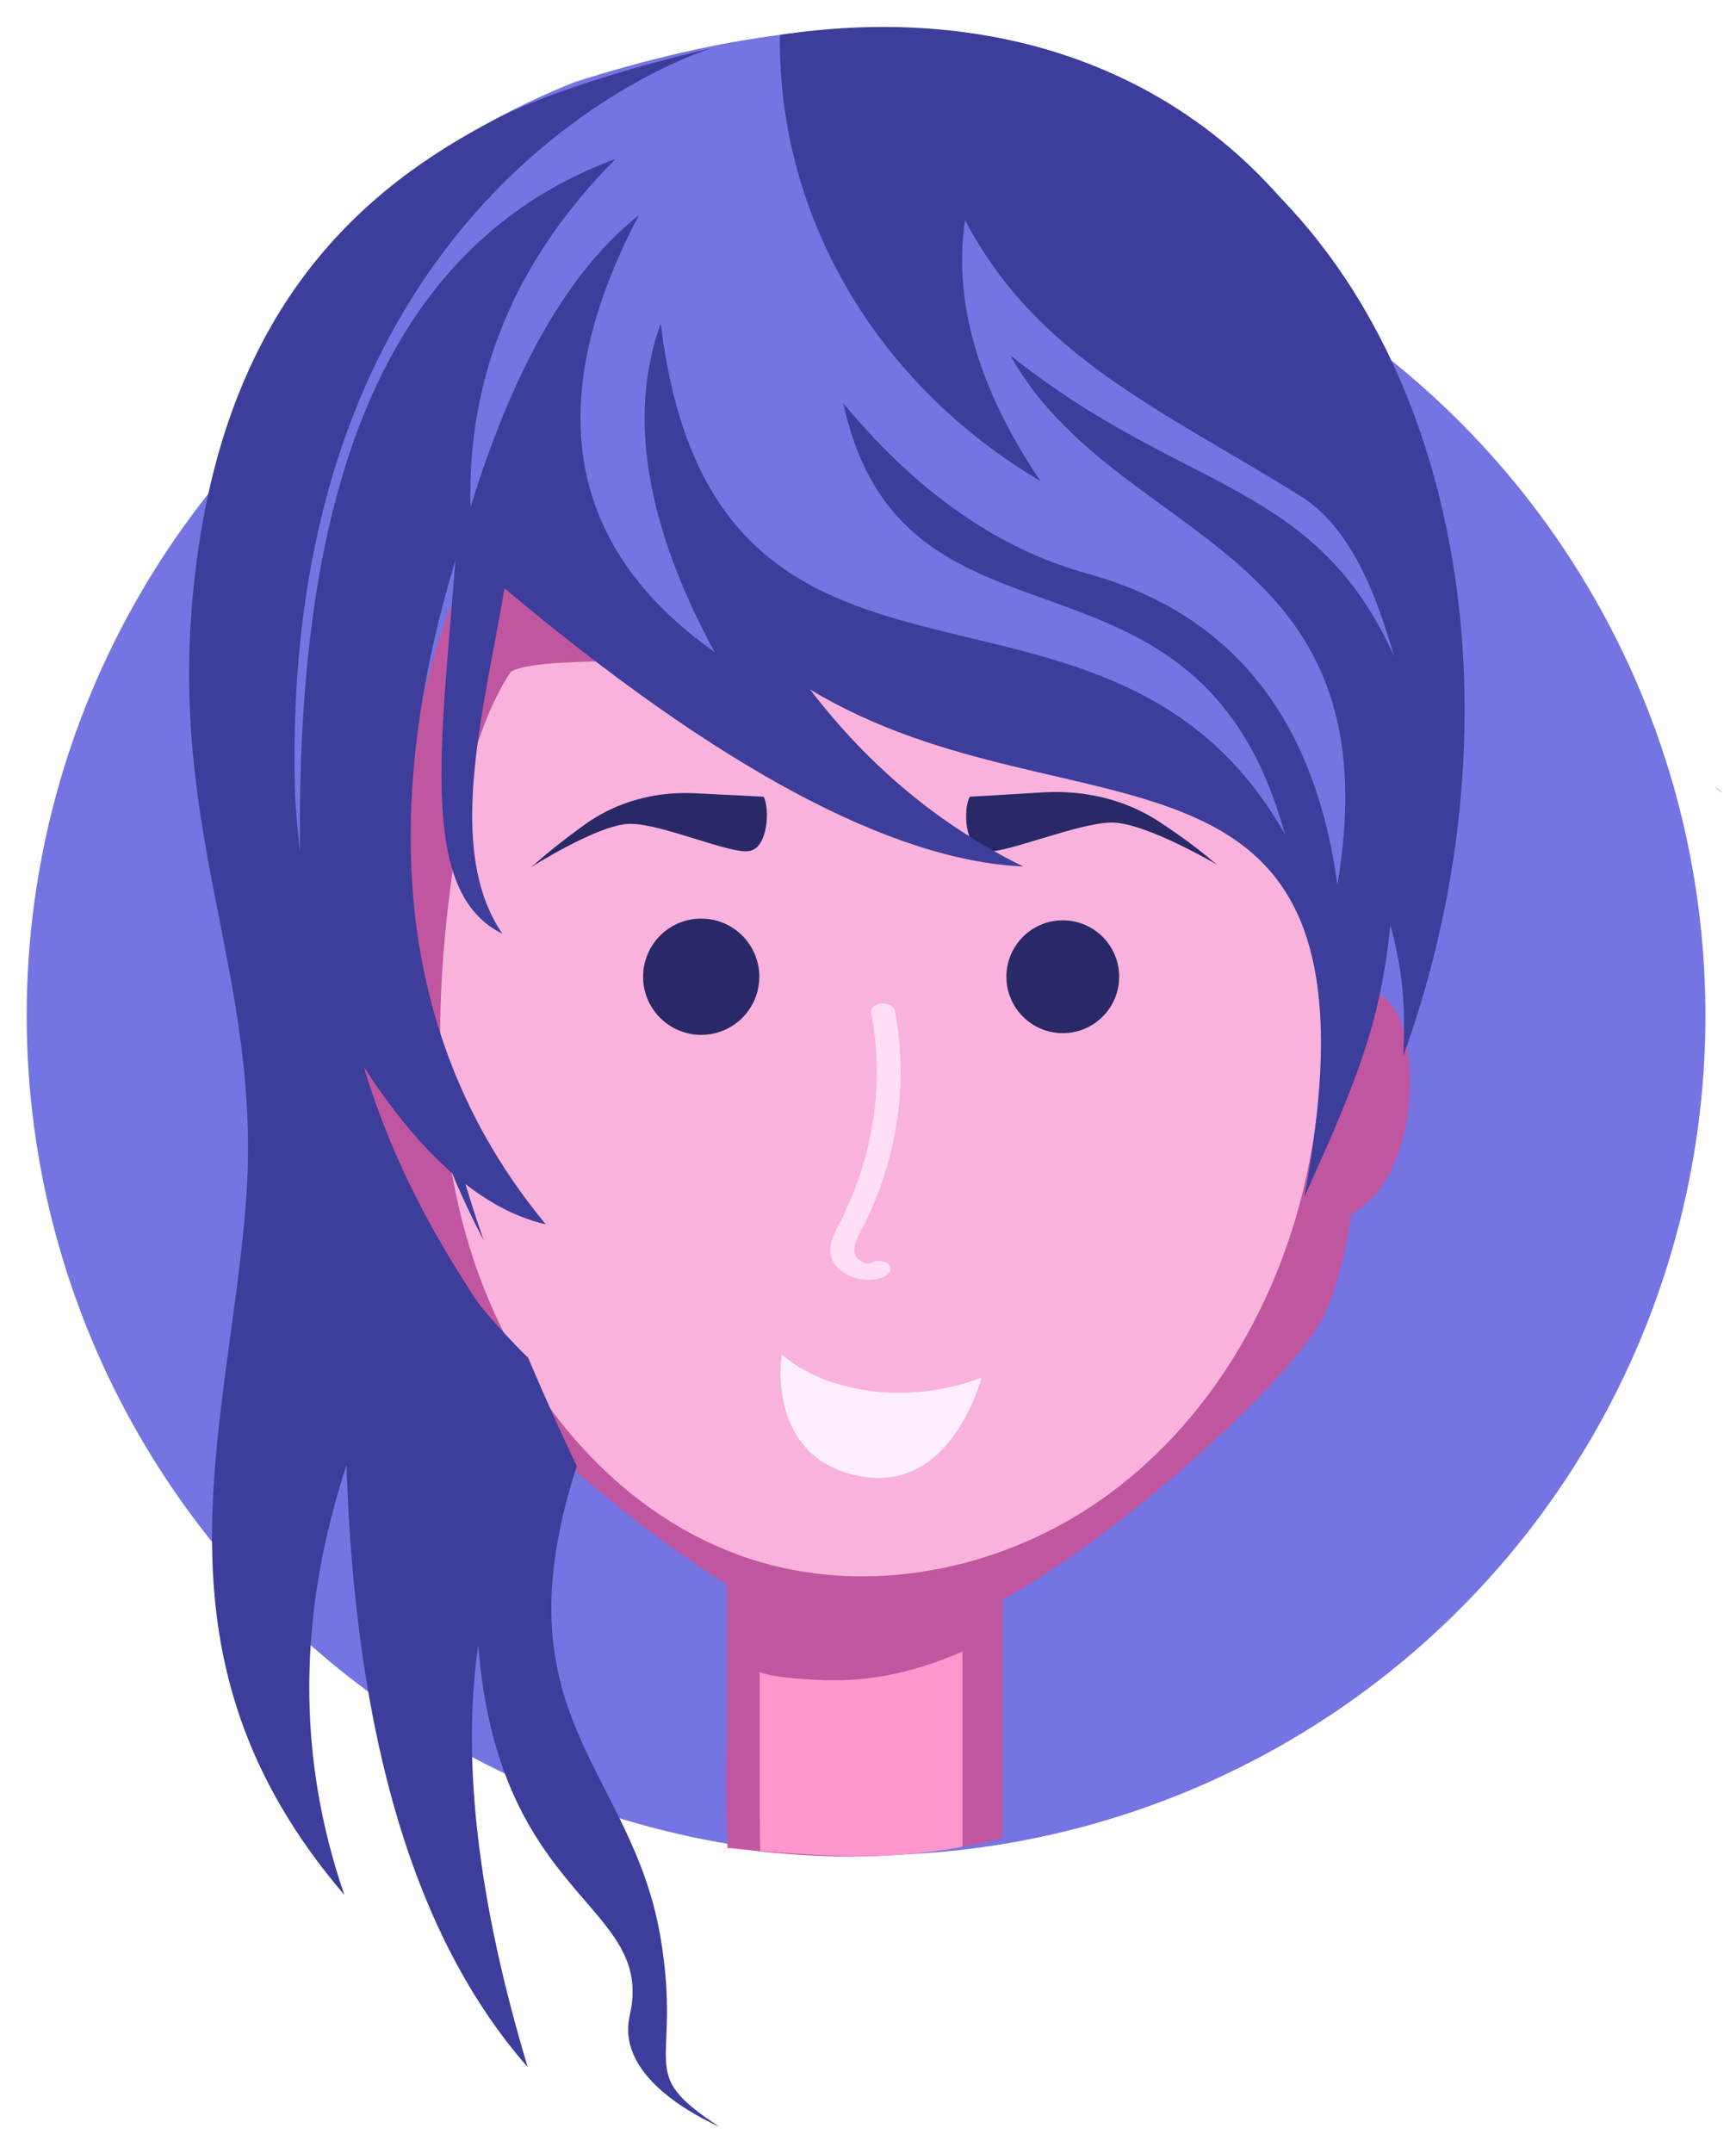 <?xml version="1.0" encoding="utf-8"?>
<!-- Generator: Adobe Illustrator 18.1.0, SVG Export Plug-In . SVG Version: 6.00 Build 0)  -->
<svg version="1.1" id="Layer_1" xmlns="http://www.w3.org/2000/svg" xmlns:xlink="http://www.w3.org/1999/xlink" x="0px" y="0px"
	 viewBox="0 0 403.3 500" enable-background="new 0 0 403.3 500" xml:space="preserve">
<g>
	<circle fill="#7474E2" cx="201.2" cy="235.8" r="195"/>
	<g>
		<path fill="#C156A0" d="M308.5,238.3c0,0,7.1-14.7,14.9-4.8c7.8,10,6.3,50.6-18.7,50.7C304.7,284.2,308.3,247.9,308.5,238.3z"/>
		<path fill="#C156A0" d="M308.6,253.1c0,0,5.1-14.5,10.1-7c5,7.4,2.5,17.1-5,23.7C313.6,269.8,317,243.5,308.6,253.1z"/>
	</g>
	<g>
		<path fill="#C156A0" d="M95.7,235c0,0-7.1-14.7-14.9-4.8c-7.8,10-6.3,50.6,18.6,50.7C99.5,280.9,95.8,244.7,95.7,235z"/>
		<path fill="#C156A0" d="M95.6,249.9c0,0-5.1-14.5-10.1-7c-5,7.4-2.5,17.1,5,23.7C90.6,266.5,87.2,240.2,95.6,249.9z"/>
	</g>
	<path fill="#C156A0" d="M315.7,230.4C320.8,60,204.1,72.4,204,72.4c0,0-116.7-12.3-111.7,158c0,0-3.7,58.7,10.6,79.3
		c14.3,20.6,72.2,71.7,101.1,71.7c28.8,0,86.8-51.2,101.1-71.7C319.4,289.1,315.7,230.4,315.7,230.4z"/>
	<path fill="#C156A0" d="M232.9,426.8v-77.9h-64.1v56.7c-0.4,10.1,0.2,23.5,0.2,23.5s2.9,0.2,7.6,0.8c5.4,0.6,13.1,1.2,21.7,1.2
		C218.5,431,232.9,426.8,232.9,426.8z"/>
	<path fill="#FF96CE" d="M188.7,390c12.4,0.8,22.8-1.3,34.9-6.5v37.8c0,2.5,0,7.5,0,7.5s-10.2,2.2-23.8,2.2
		c-9.6,0-23.2-1.2-23.2-1.2s-0.1-5.5-0.1-8.6v-32.9C179.9,389.5,185.3,389.8,188.7,390z"/>
	<path fill="#F9B2DB" d="M118.6,156.1c-4.3,6.3-8.4,17.2-9.8,24.6c-6.8,35-10.2,71.6-0.6,105.9c9.6,34.3,34.2,66.1,68.4,76.1
		c27.6,8.1,58.6,1,81.6-16.2c23.1-17.2,38.4-43.6,44.9-71.6c6.5-28,4.6-57.6-2.5-85.4c-2.4-9.3-5.9-19.2-13.9-24.4
		c-6-3.9-13.6-4.4-20.8-4.8C252.3,159.4,127.7,148.8,118.6,156.1z"/>
	<path fill="#FFDEF6" d="M202.4,293.2c-0.3,0.2-0.8,0.2-1.3,0.1c-1.1-0.3-2.1-1-2.4-1.8c-0.7-1.8,0.4-4,1.5-6l0.1-0.2
		c8.2-16.1,10.8-33.6,7.6-50.6c-0.2-1.1-1.6-1.8-3.1-1.7c-1.5,0.1-2.6,1.1-2.4,2.2c3.1,16.4,0.6,33.2-7.3,48.7L195,284
		c-1.3,2.5-2.8,5.4-1.7,8.4c0.8,2.1,3.1,3.8,6,4.5c0.8,0.2,1.7,0.3,2.5,0.3c1.5,0,2.9-0.3,4-1c1.2-0.7,1.4-1.9,0.5-2.8
		C205.3,292.7,203.6,292.5,202.4,293.2z"/>
	<path id="XMLID_1_" fill="#FFEEFB" d="M228,319.9c-16.9,6.4-35.8,3.7-46.4-5.4c0,0-3.9,24.2,18.3,28.3
		C221.3,346.7,228,319.9,228,319.9z"/>
	<path fill="#9B917C" d="M398.4,182.8c0,0,0.7,0.5,1.8,1.4C399.7,183.6,399.1,183.1,398.4,182.8z"/>
	<path fill="#292968" d="M225.3,185c0,0,10.5-0.6,16.8-1c6.3-0.4,17.1,0.1,27.5,7c10.4,6.9,12.1,9.3,13.7,10.1c0,0-17-10.1-25-10.1
		c-7.9,0-25.2,7.5-29.7,6.7C224.1,197,223.7,187.8,225.3,185z"/>
	<path fill="#292968" d="M177.4,185c0,0-9.9-0.5-15.8-0.8c-5.9-0.3-16,0.3-25.8,7.3c-9.8,7.1-11.5,9.4-13,10.2
		c0,0,16.1-10.3,23.5-10.4c7.4-0.1,23.6,7.2,27.8,6.3C178.4,196.9,178.9,187.8,177.4,185z"/>
	<circle fill="#292968" cx="246.9" cy="226.8" r="13.1"/>
	<circle fill="#292968" cx="162.9" cy="226.8" r="13.5"/>
	<path fill-rule="evenodd" clip-rule="evenodd" fill="#3D3D9B" d="M326,245.2c0.3-7.8,0.7-17.1-3-30.4c-2.3,23-8,36.6-20,63.2
		c21.9-115.9-53.4-80.8-114.8-117.9c13.7,17.9,30.2,31.6,49.5,41.1c-30.6-1.4-70.8-22.9-120.5-64.6c-4.8,28.7-13.9,60.6-0.5,80.2
		c-19.5-9.5-14.2-43.6-10.9-86.7c-15.5,51.1-17.5,107.7,21,154.2c-14.6-3.4-28.7-15.6-42.3-36.6c8.9,29.6,24.2,52.7,40.8,74.8
		C78,287,58,234.1,54,178.3c2.6-100,17.4-117.5,89.9-157.7C304.7-33.4,372.2,117.4,326,245.2z"/>
	<path fill-rule="evenodd" clip-rule="evenodd" fill="#7474E2" d="M45.7,191.6c-0.5-4.5-1-9.1-1.3-13.7c-5.5-94.1,34.9-137,89-158.8
		c140.3-44.9,195.8,36.4,194.7,144c-18.1-52.6-49.8-45.8-93.4-80.6c24.7,44.2,89.5,42.7,76,123c-5.3-39.1-24.8-63.2-58.4-72.4
		c-20.5-5.7-39.4-18.9-56.4-39.5c14,64.2,82.3,25.8,102.6,100.1C257,120.5,166,178.2,153.5,75.1c-7.7,21.3-3.5,46.8,12.5,76.3
		c-34.5-24.4-40.3-58.2-17.6-101.4c-16.1,12.7-29.1,35.3-39.1,67.8c-0.8-30.5,10.4-57.4,33.7-80.9c-75.8,28-75.7,126.8-72.2,194.4
		C56.9,218.7,48.5,205.5,45.7,191.6z"/>
	<path fill-rule="evenodd" clip-rule="evenodd" fill="#7474E2" d="M60.8,194.7c-0.5-4.3-0.9-8.7-1.2-13.1
		C61.3,90.8,66,56.9,145.9,30c-53.1,13.2-80.3,71.7-81.6,175.6C62.7,202.1,61.6,198.4,60.8,194.7z"/>
	<path fill-rule="evenodd" clip-rule="evenodd" fill="#3D3D9B" d="M181.2,8.1c87.6-13.2,159,44.8,150.5,165.2
		c-6.7-4.4-8.2-44.9-29.7-58.2c-32.7-20.3-61.2-32.3-77.8-64c-2.8,18.9,3,39.1,17.5,60.6C203.8,89.3,180.6,50.3,181.2,8.1z"/>
	<path fill-rule="evenodd" clip-rule="evenodd" fill="#3D3D9B" d="M105.1,264.2c2.1,7.9,4.5,15.9,7.3,23.9
		c-5.3-10.1-9.9-21-13.5-32.8C101,258.4,103,261.4,105.1,264.2L105.1,264.2z M45.7,130.2c-8.3,62.7,15.7,95.1,11.4,149.5
		C52.8,333.4,32.9,385,80,440c-11-31.9-10.9-65.1,0.5-99.8c2,63.5,16,110.1,42.1,139.8c-11.5-38.2-15.4-70.9-11.5-98
		c4.7,59.9,41.2,59.7,35.2,86c-2.9,12.6,11.6,21.6,20.9,25.9c-20.2-13.2-8.5-13.3-13.8-44.3c-6.8-39.3-38.2-51-19.4-109.2
		c-4.1-8.5-7.8-16.9-11.3-25.1C87.6,280.7,72,234.4,68.6,185.8c-5-144.3,96.7-174.6,96.7-174.6s-31.3,7-49.4,16.1
		C83.4,43.8,53.4,71.5,45.7,130.2z M140.3,507.5L140.3,507.5L140.3,507.5L140.3,507.5z"/>
</g>
</svg>
